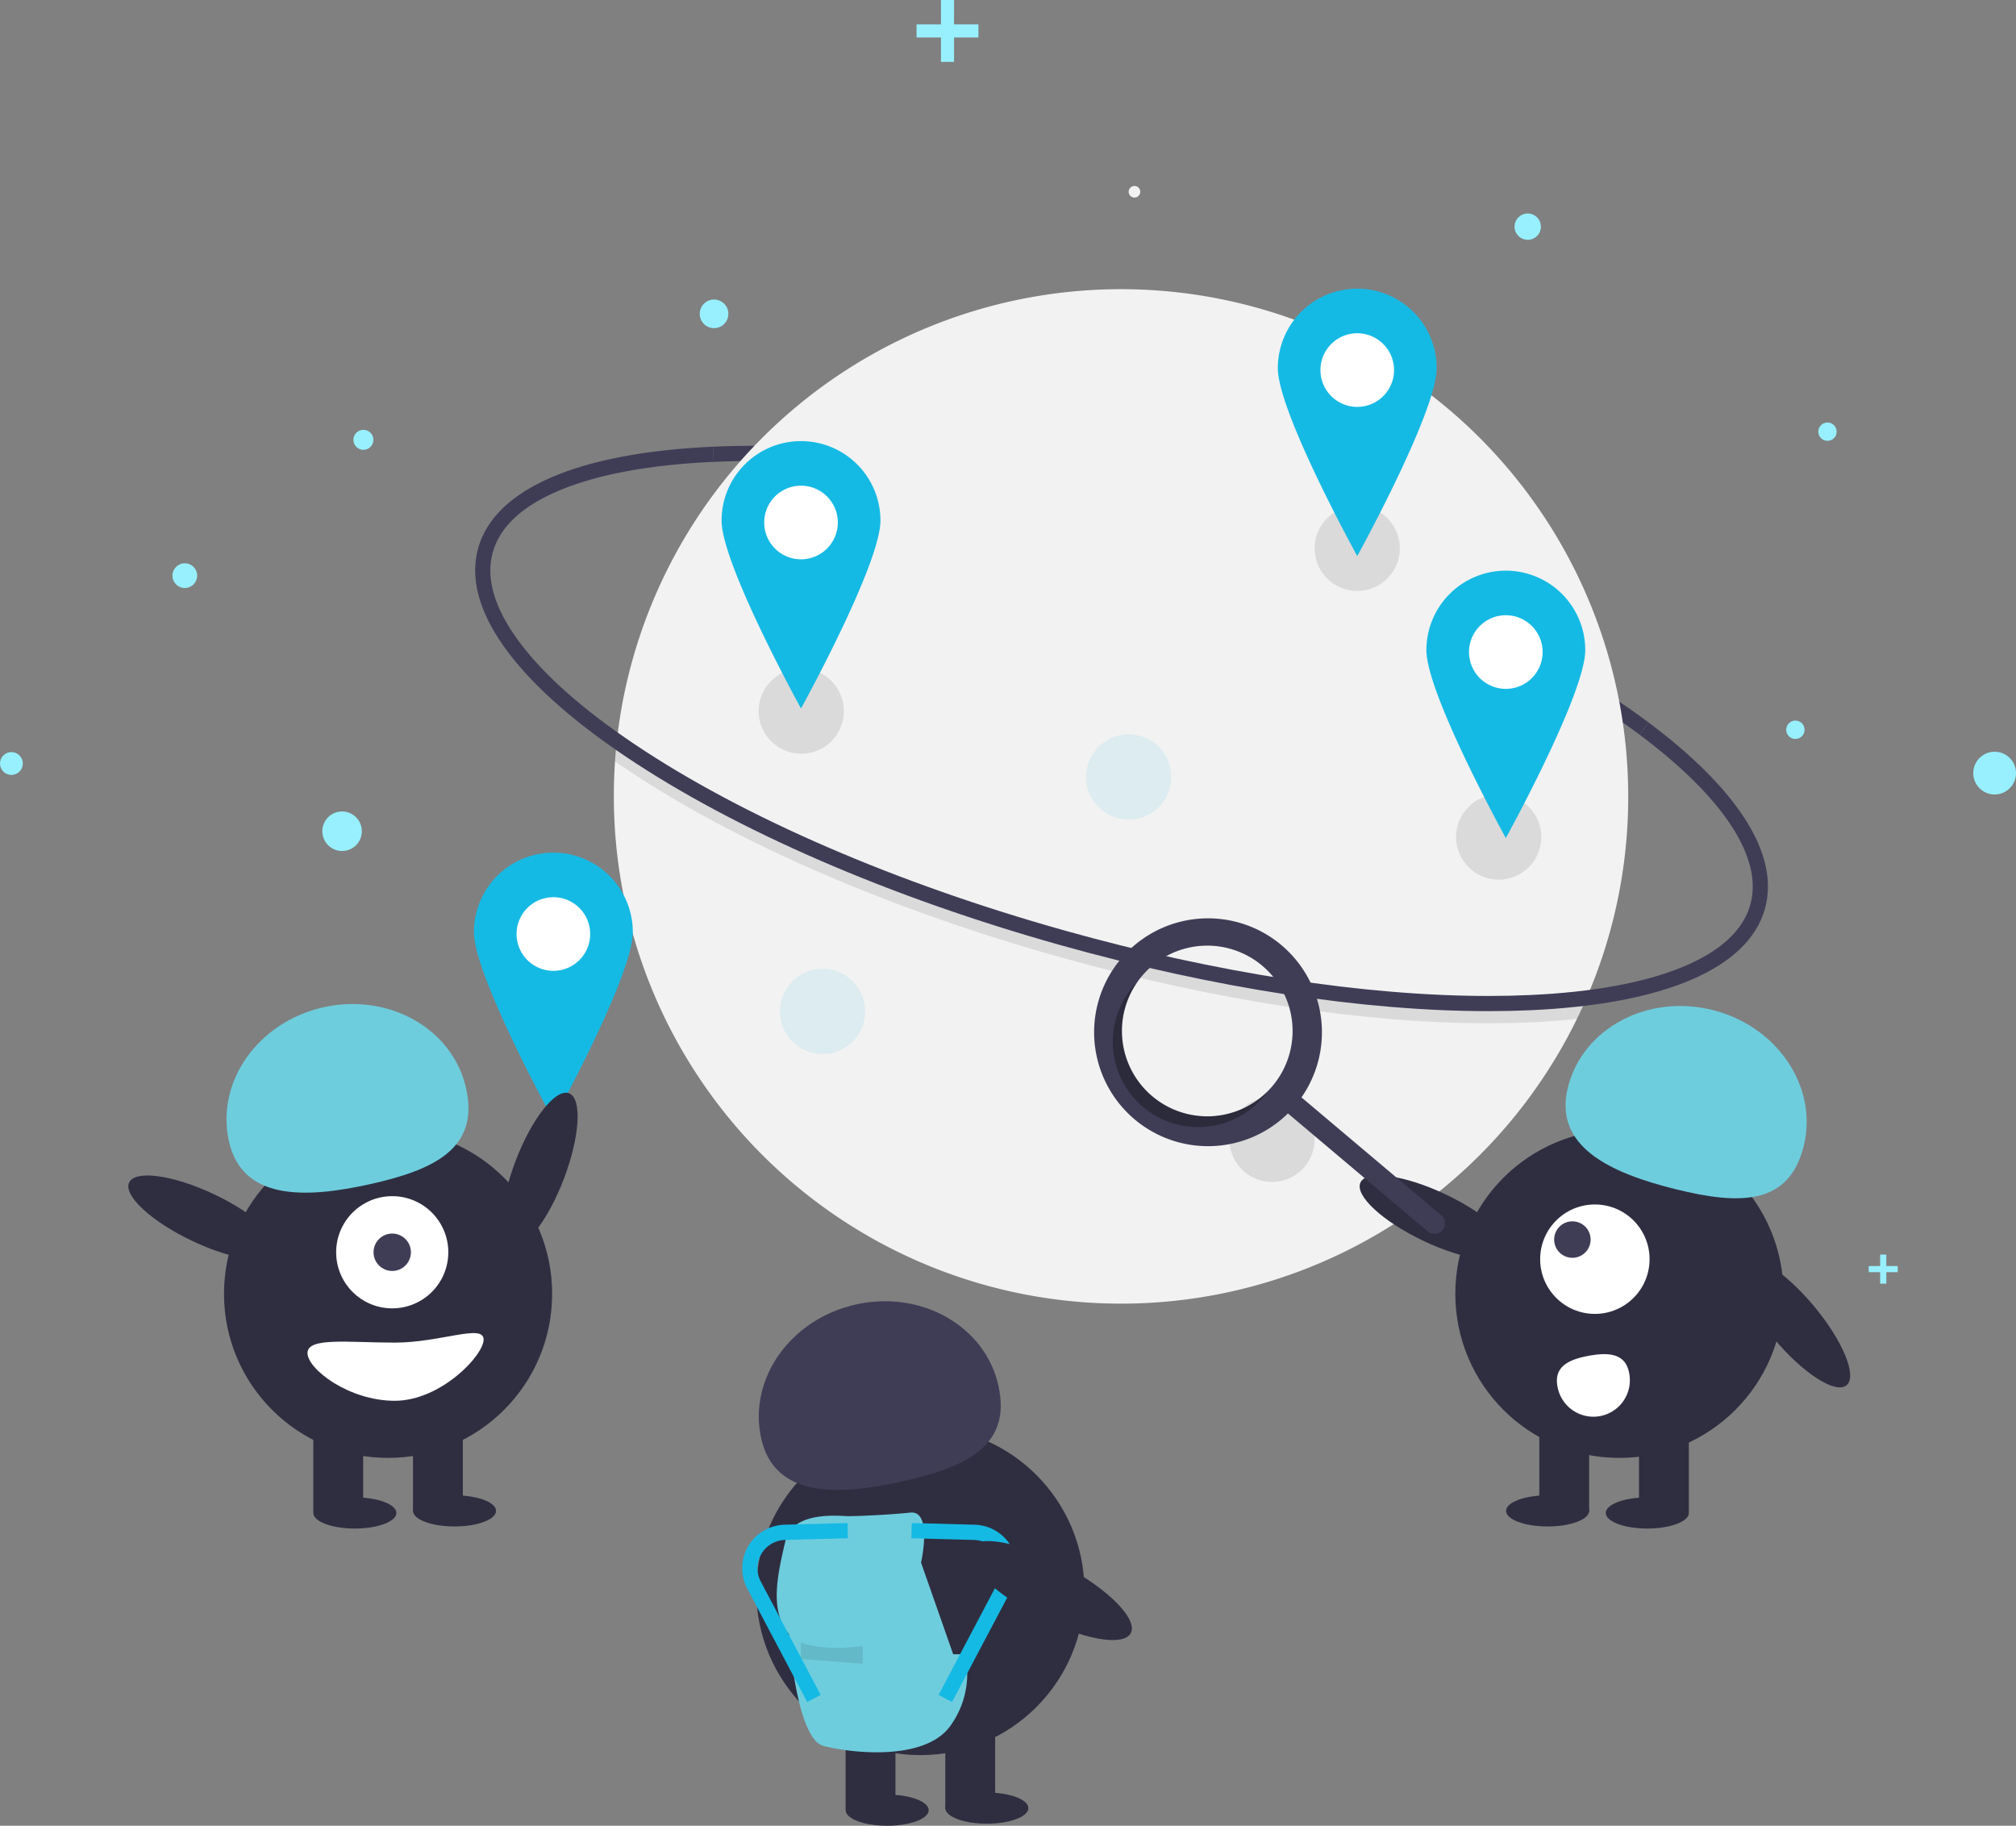 <svg xmlns="http://www.w3.org/2000/svg" width="841.702" height="762.144" viewBox="0 0 841.702 762.144"><rect x="0" y="0" width="841.702" height="762.144" fill="#808080" stroke="none"/><path d="M909.348,447.958c-44.809-33.5-114.99-65.179-192.548-86.917-70.618-19.793-139.5-29.35-193.961-26.909l-.283-6.334c55.114-2.468,124.707,7.168,195.955,27.138,78.282,21.941,149.224,54,194.634,87.944Z" transform="translate(-224.891 -141.329)" fill="#3f3d56"/><path d="M920.061,498.049A210.991,210.991,0,0,1,901.8,584.192q-1.512,3.4-3.151,6.746a211.79,211.79,0,0,1-402.109-92.889q0-7.351.5-14.589.238-3.68.615-7.316a211.771,211.771,0,0,1,422.4,21.905Z" transform="translate(-240.256 -165.619)" fill="#f2f2f2"/><path d="M901.616,513.7q-1.512,3.4-3.151,6.746-9.282,1.008-19.54,1.464c-5.662.254-11.488.38-17.442.38-52,0-114.585-9.6-178.519-27.516-71.25-19.971-135.71-47.906-181.511-78.662q-2.34-1.569-4.6-3.145.238-3.68.615-7.316,3.642,2.6,7.513,5.2c45.262,30.388,109.076,58.025,179.691,77.819,63.376,17.765,125.37,27.282,176.775,27.282q8.816,0,17.188-.374Q890.831,515.021,901.616,513.7Z" transform="translate(-240.069 -95.124)" opacity="0.1"/><path d="M883.17,563.282c-52,0-114.587-9.6-178.519-27.518-71.25-19.97-135.712-47.906-181.514-78.661-46.757-31.4-68.683-62.334-61.738-87.113s41.756-39.813,98.02-42.335l.283,6.334c-26.275,1.177-47.687,5.083-63.643,11.607-15.917,6.509-25.525,15.292-28.555,26.105s.612,23.31,10.828,37.143c10.241,13.867,26.5,28.332,48.34,42.994,45.257,30.39,109.072,58.027,179.691,77.82,63.377,17.763,125.366,27.282,176.776,27.284q8.811,0,17.185-.375c26.275-1.178,47.688-5.083,63.644-11.607,15.917-6.509,25.525-15.291,28.555-26.1,5.442-19.417-11-44.646-46.309-71.04l3.8-5.078c18.168,13.582,31.616,26.971,39.972,39.792,8.958,13.746,11.867,26.544,8.645,38.037-6.945,24.778-41.756,39.813-98.02,42.334C894.946,563.156,889.122,563.282,883.17,563.282Z" transform="translate(-261.756 -141.189)" fill="#3f3d56"/><circle cx="2.427" cy="2.427" r="2.427" transform="translate(471.221 77.626)" fill="#f2f2f2"/><circle cx="4.175" cy="4.175" r="4.175" transform="translate(147.549 179.426)" fill="#98f0ff"/><circle cx="8.247" cy="8.247" r="8.247" transform="translate(134.579 338.743)" fill="#98f0ff"/><circle cx="5.496" cy="5.496" r="5.496" transform="translate(632.348 89.116)" fill="#98f0ff"/><circle cx="8.924" cy="8.924" r="8.924" transform="translate(823.854 313.801)" fill="#98f0ff"/><circle cx="3.829" cy="3.829" r="3.829" transform="translate(759.17 176.37)" fill="#98f0ff"/><circle cx="5.973" cy="5.973" r="5.973" transform="translate(292.152 125.038)" fill="#98f0ff"/><circle cx="3.829" cy="3.829" r="3.829" transform="translate(745.77 300.801)" fill="#98f0ff"/><circle cx="4.765" cy="4.765" r="4.765" transform="translate(0 313.952)" fill="#98f0ff"/><circle cx="5.161" cy="5.161" r="5.161" transform="translate(71.999 235.134)" fill="#98f0ff"/><path d="M266.415,10.183H256.232V0h-5.464V10.183H240.58v5.469h10.188V25.835h5.464V15.652h10.183Z" transform="translate(142.095)" fill="#98f0ff"/><path d="M411.358,355.2h-6.4V348.81h-3.429V355.2h-6.394v3.431h6.394v6.394h3.429v-6.394h6.4Z" transform="translate(233.383 206.02)" fill="#ccc"/><path d="M502.626,334.027h-4.78v-4.78h-2.567v4.78H490.5v2.567h4.78v4.78h2.567v-4.78h4.78Z" transform="translate(289.707 194.465)" fill="#98f0ff"/><circle cx="17.795" cy="17.795" r="17.795" transform="translate(316.729 279.047)" opacity="0.1"/><circle cx="17.795" cy="17.795" r="17.795" transform="translate(513.281 457.802)" opacity="0.1"/><circle cx="17.795" cy="17.795" r="17.795" transform="translate(453.425 306.547)" fill="#15bae4" opacity="0.1"/><circle cx="17.795" cy="17.795" r="17.795" transform="translate(325.627 404.419)" fill="#15bae4" opacity="0.1"/><circle cx="17.795" cy="17.795" r="17.795" transform="translate(548.871 211.103)" opacity="0.1"/><circle cx="17.795" cy="17.795" r="17.795" transform="translate(607.917 331.622)" opacity="0.1"/><circle cx="23.457" cy="23.457" r="23.457" transform="translate(543.209 131.026)" fill="#fff"/><path d="M703.984,286.191a33.163,33.163,0,0,0-33.163,33.163c0,18.315,33.163,78.459,33.163,78.459s33.163-60.143,33.163-78.459A33.163,33.163,0,0,0,703.984,286.191Zm0,49.34a15.368,15.368,0,1,1,15.368-15.368,15.368,15.368,0,0,1-15.368,15.368Z" transform="translate(-137.319 -165.68)" fill="#15bae4"/><circle cx="23.457" cy="23.457" r="23.457" transform="translate(310.976 194.651)" fill="#fff"/><path d="M557.984,326.191a33.163,33.163,0,0,0-33.163,33.163c0,18.315,33.163,78.459,33.163,78.459s33.163-60.143,33.163-78.459A33.163,33.163,0,0,0,557.984,326.191Zm0,49.34a15.368,15.368,0,1,1,15.368-15.368,15.368,15.368,0,0,1-15.368,15.368Z" transform="translate(-223.552 -142.054)" fill="#15bae4"/><circle cx="23.457" cy="23.457" r="23.457" transform="translate(605.244 248.733)" fill="#fff"/><path d="M742.984,360.191a33.163,33.163,0,0,0-33.163,33.163c0,18.315,33.163,78.459,33.163,78.459s33.163-60.143,33.163-78.459a33.163,33.163,0,0,0-33.163-33.163Zm0,49.34a15.368,15.368,0,1,1,15.368-15.368,15.368,15.368,0,0,1-15.368,15.368Z" transform="translate(-114.285 -121.972)" fill="#15bae4"/><circle cx="23.457" cy="23.457" r="23.457" transform="translate(207.585 366.44)" fill="#fff"/><path d="M492.984,434.191a33.163,33.163,0,0,0-33.163,33.163c0,18.316,33.163,78.459,33.163,78.459s33.163-60.143,33.163-78.459a33.163,33.163,0,0,0-33.163-33.163Zm0,49.34a15.368,15.368,0,1,1,15.368-15.368,15.368,15.368,0,0,1-15.368,15.368Z" transform="translate(-261.944 -78.265)" fill="#15bae4"/><ellipse cx="10.753" cy="34.252" rx="10.753" ry="34.252" transform="translate(718.747 532.63) rotate(-39.938)" fill="#2f2e41"/><circle cx="68.504" cy="68.504" r="68.504" transform="translate(607.61 471.584)" fill="#2f2e41"/><rect width="20.811" height="37.287" transform="translate(684.298 593.85)" fill="#2f2e41"/><rect width="20.811" height="37.287" transform="translate(642.676 593.85)" fill="#2f2e41"/><ellipse cx="17.343" cy="6.504" rx="17.343" ry="6.504" transform="translate(670.425 625.067)" fill="#2f2e41"/><ellipse cx="17.343" cy="6.504" rx="17.343" ry="6.504" transform="translate(628.801 624.2)" fill="#2f2e41"/><path d="M747.316,508.471c6.117-24.634,33.118-39.131,60.308-32.379s44.274,32.195,38.157,56.829-26.411,24.714-53.6,17.962S741.2,533.105,747.316,508.471Z" transform="translate(-92.711 -54.495)" fill="#6ecddd"/><ellipse cx="10.753" cy="34.252" rx="10.753" ry="34.252" transform="translate(563.403 503.336) rotate(-64.626)" fill="#2f2e41"/><circle cx="22.839" cy="22.839" r="22.839" transform="translate(643.035 502.793)" fill="#fff"/><circle cx="7.613" cy="7.613" r="7.613" transform="translate(648.873 509.832)" fill="#3f3d56"/><path d="M774.256,573.745A15.226,15.226,0,1,1,744.3,579.2h0l-.005-.029c-1.5-8.275,4.9-11.2,13.175-12.7S772.758,565.47,774.256,573.745Z" transform="translate(-94.055 -0.529)" fill="#fff"/><path d="M700.831,462.64a47.557,47.557,0,1,0,2.7,70.234L761.862,582.1a4.382,4.382,0,0,0,5.659-6.693l-.006-.005L709.18,526.175A47.56,47.56,0,0,0,700.831,462.64Zm-3.761,58.8a35.63,35.63,0,1,1-4.254-50.208h0a35.63,35.63,0,0,1,4.252,50.208Z" transform="translate(-165.798 -68.084)" fill="#3f3d56"/><path d="M643.952,515.9a35.632,35.632,0,0,1-6.046-47.9q-1.022,1.029-1.976,2.156a35.63,35.63,0,1,0,54.462,45.955q.952-1.128,1.792-2.31a35.632,35.632,0,0,1-48.233,2.1Z" transform="translate(-162.889 -58.296)" opacity="0.3"/><ellipse cx="34.252" cy="10.753" rx="34.252" ry="10.753" transform="matrix(0.357, -0.934, 0.934, 0.357, 203.069, 516.515)" fill="#2f2e41"/><circle cx="68.504" cy="68.504" r="68.504" transform="translate(93.521 471.582)" fill="#2f2e41"/><rect width="20.811" height="37.287" transform="translate(130.808 593.85)" fill="#2f2e41"/><rect width="20.811" height="37.287" transform="translate(172.431 593.85)" fill="#2f2e41"/><ellipse cx="17.343" cy="6.504" rx="17.343" ry="6.504" transform="translate(130.808 625.067)" fill="#2f2e41"/><ellipse cx="17.343" cy="6.504" rx="17.343" ry="6.504" transform="translate(172.431 624.2)" fill="#2f2e41"/><circle cx="23.413" cy="23.413" r="23.413" transform="translate(140.346 499.331)" fill="#fff"/><circle cx="7.804" cy="7.804" r="7.804" transform="translate(155.955 514.939)" fill="#3f3d56"/><path d="M395.881,531.181c-5.531-24.772,12.15-49.8,39.493-55.909s53.993,9.027,59.524,33.8-12.59,33.909-39.933,40.014S401.412,555.953,395.881,531.181Z" transform="translate(-300.307 -54.801)" fill="#6ecddd"/><ellipse cx="10.753" cy="34.252" rx="10.753" ry="34.252" transform="translate(49.313 503.337) rotate(-64.626)" fill="#2f2e41"/><path d="M416.127,568.593c0,6.7,17.264,19.944,36.42,19.944s37.118-18.876,37.118-25.581-17.961,1.3-37.118,1.3S416.127,561.888,416.127,568.593Z" transform="translate(-287.751 -3.792)" fill="#fff"/><circle cx="68.504" cy="68.504" r="68.504" transform="translate(315.763 595.652)" fill="#2f2e41"/><rect width="20.811" height="37.287" transform="translate(353.051 717.92)" fill="#2f2e41"/><rect width="20.811" height="37.287" transform="translate(394.674 717.92)" fill="#2f2e41"/><ellipse cx="17.343" cy="6.504" rx="17.343" ry="6.504" transform="translate(353.051 749.136)" fill="#2f2e41"/><ellipse cx="17.343" cy="6.504" rx="17.343" ry="6.504" transform="translate(394.673 748.27)" fill="#2f2e41"/><path d="M535.6,609.181c-5.531-24.772,12.15-49.8,39.493-55.909s53.993,9.027,59.524,33.8-12.59,33.909-39.933,40.014S541.132,633.953,535.6,609.181Z" transform="translate(-217.784 -8.731)" fill="#3f3d56"/><path d="M599.542,628.269s4.969-21.865-4.472-20.871-22.362,1.491-25.841,1.491-23.356-2.485-26.338,10.436-6.957,28.822,1.491,38.761c0,0,2.982,43.73,14.411,46.712s41.742,6.46,52.675-7.951a37.062,37.062,0,0,0,6.46-30.313h-4.969Z" transform="translate(-214.999 24.018)" fill="#6ecddd"/><path d="M545.62,641.438s8.448,3.975,25.841,1.491v7.454L545.62,648.4Z" transform="translate(-211.268 44.143)" opacity="0.1"/><path d="M591.622,684.85,586,681.877l25.02-47.347a11.82,11.82,0,0,0-10.133-17.339l-26.257-.707.171-6.361,26.258.707A18.184,18.184,0,0,1,616.642,637.5Z" transform="translate(-194.136 25.647)" fill="#15bae4"/><path d="M557.367,684.85,532.346,637.5a18.184,18.184,0,0,1,15.587-26.672l26.258-.707.171,6.361-26.258.707a11.82,11.82,0,0,0-10.133,17.339l25.02,47.346Z" transform="translate(-220.352 25.648)" fill="#15bae4"/><ellipse cx="11.931" cy="38.004" rx="11.931" ry="38.004" transform="translate(399.335 656.739) rotate(-62.122)" fill="#2f2e41"/></svg>